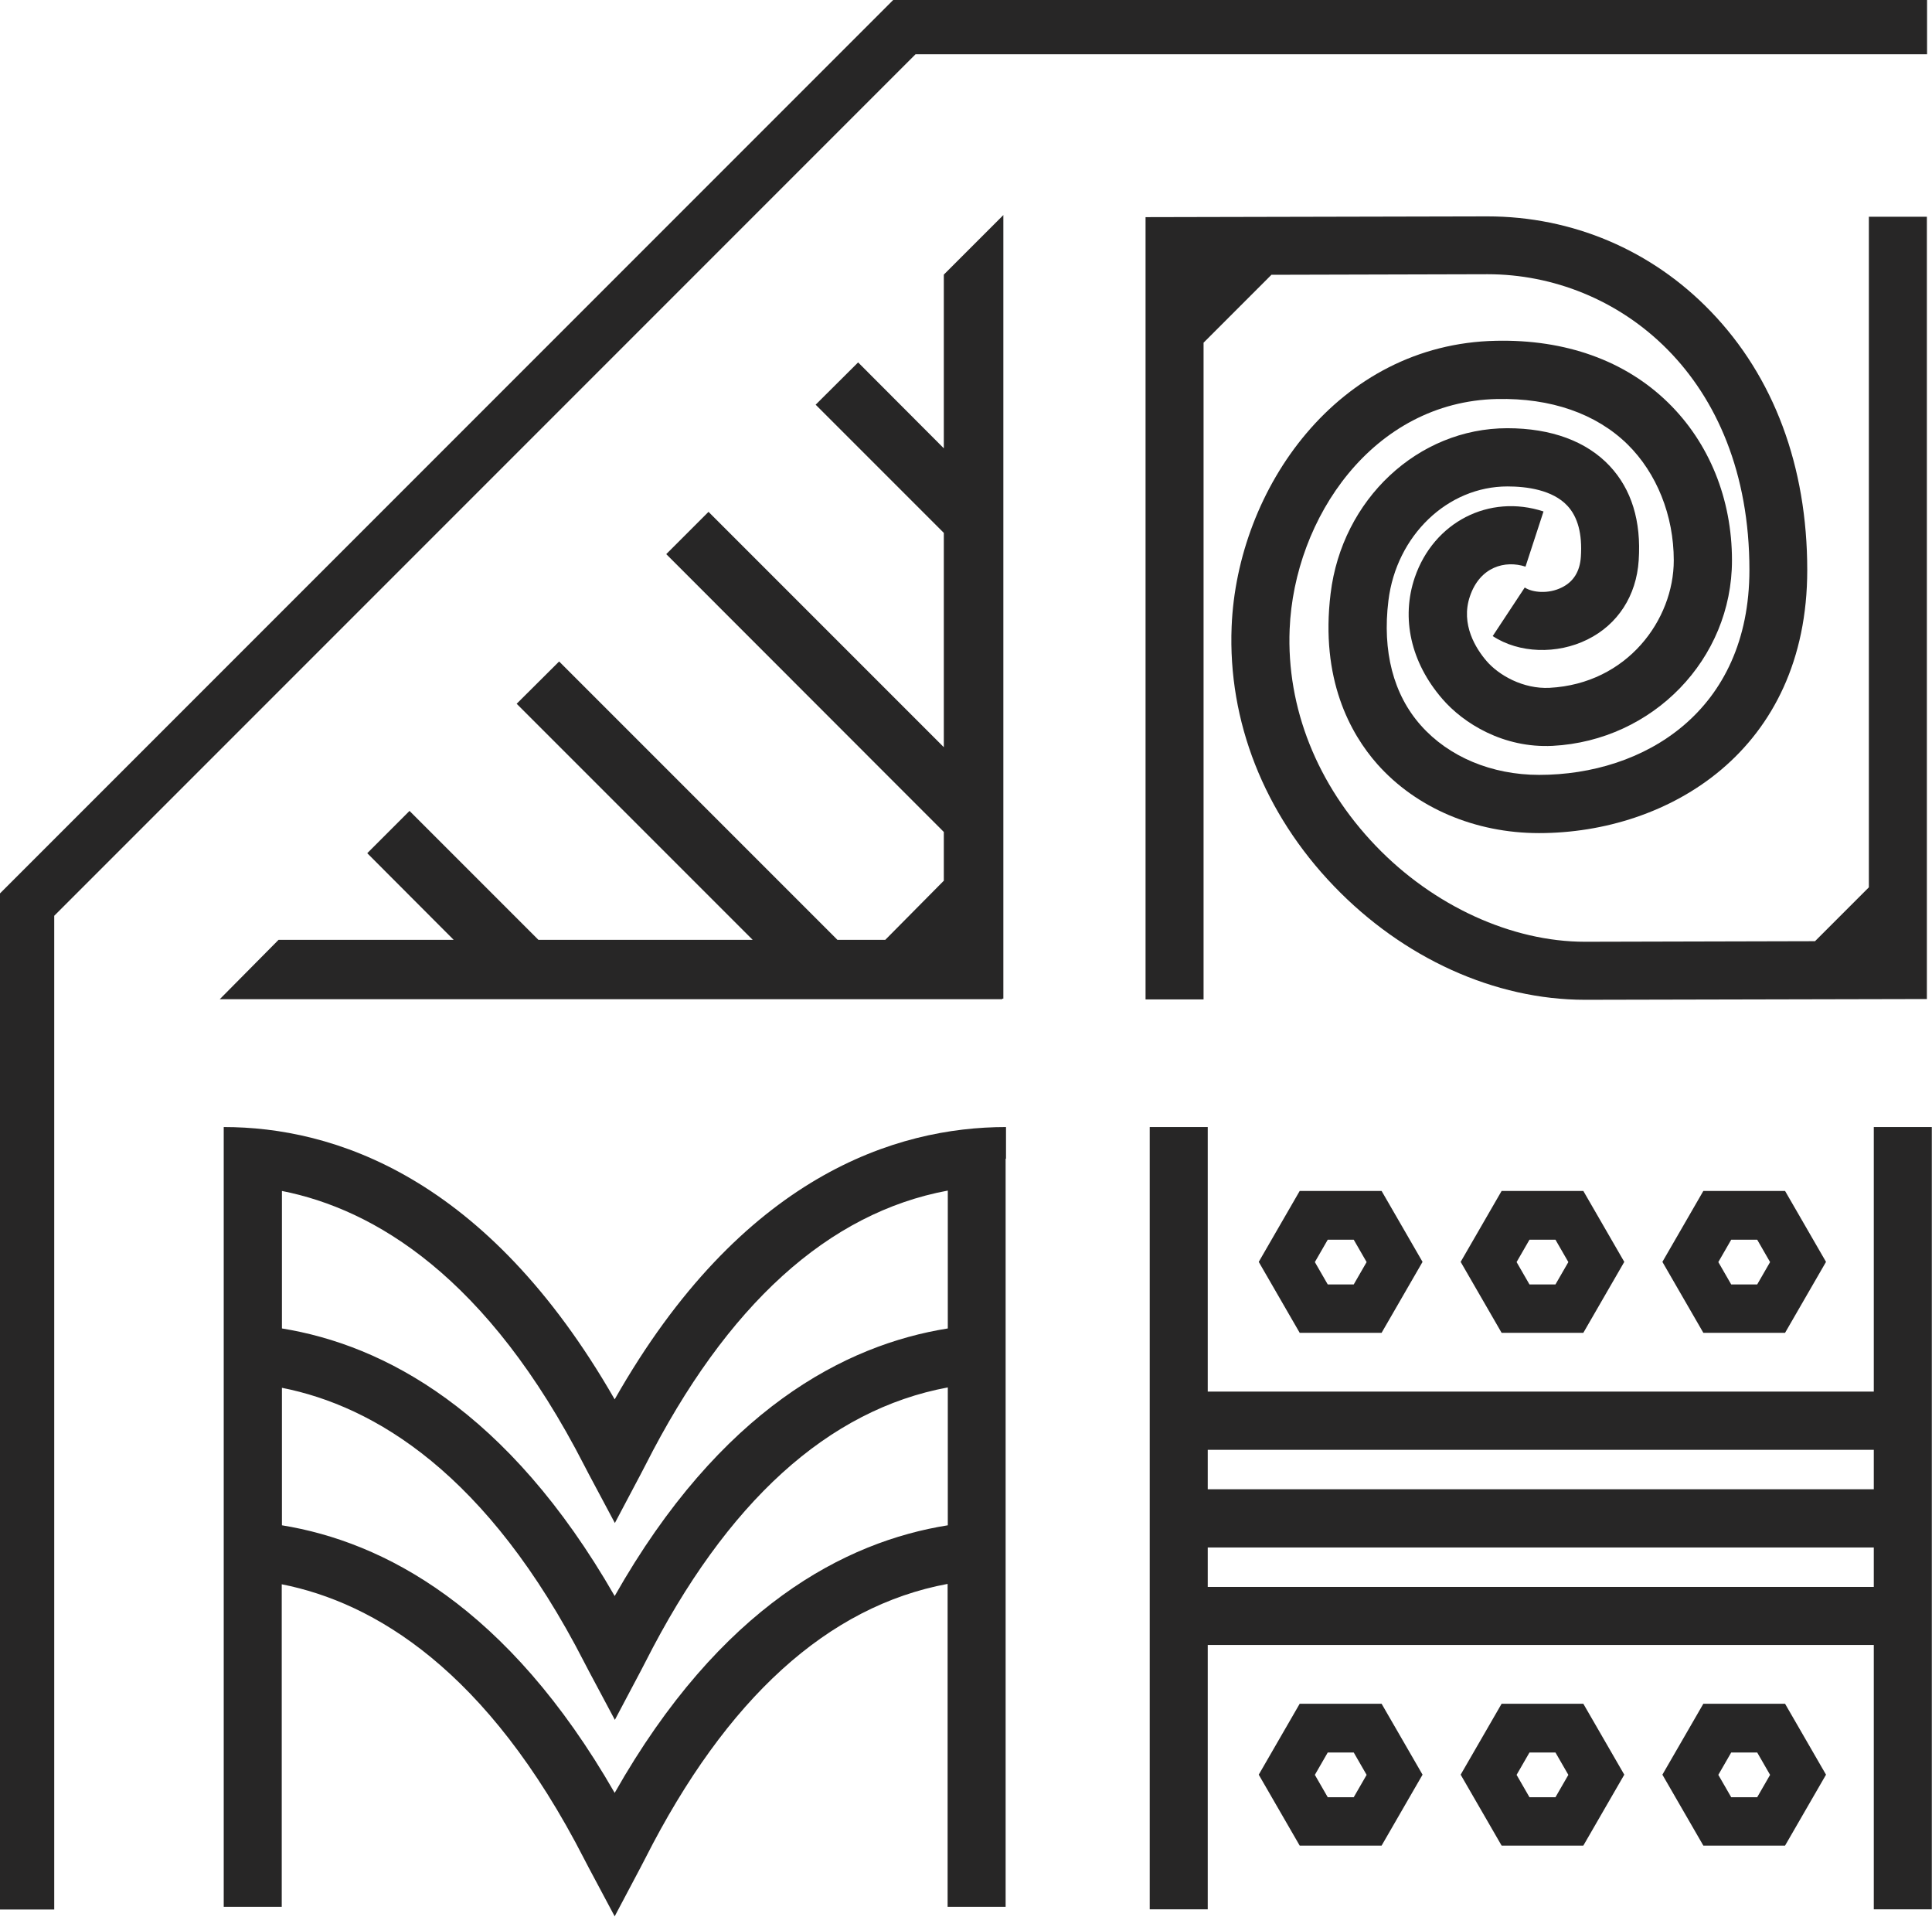 <?xml version="1.0" encoding="UTF-8"?>
<svg id="Layer_2" data-name="Layer 2" xmlns="http://www.w3.org/2000/svg" viewBox="0 0 101.9 101.07">
  <defs>
    <style>
      .cls-1 {
        fill: #272626;
      }
    </style>
  </defs>
  <g id="Layer_2-2" data-name="Layer 2">
    <g>
      <polygon class="cls-1" points="2.86 100.69 0 100.69 0 47.11 47.11 0 101.64 0 101.64 2.86 48.29 2.86 2.86 48.29 2.86 100.69"/>
      <polygon class="cls-1" points="52.92 11.34 49.78 14.48 49.78 23.64 45.26 19.11 43.02 21.34 49.78 28.1 49.78 39.4 37.37 26.99 35.14 29.22 49.78 43.87 49.78 46.45 49.77 46.45 46.69 49.56 44.17 49.56 29.49 34.88 27.25 37.11 39.7 49.56 28.4 49.56 21.6 42.76 19.37 44.99 23.93 49.56 14.69 49.56 11.59 52.69 52.86 52.69 52.86 52.66 52.92 52.66 52.92 11.34"/>
      <path class="cls-1" d="M53.06,61.11v-1.68c-5.79,0-13.94,2.56-20.64,14.36-6.77-11.8-14.87-14.36-20.62-14.36v3.07s0,0,0,0v7.3s0,0,0,0v3.07s0,0,0,0v7.3s0,0,0,0v3.07s0,0,0,0v17.31h3.06v-17.01c4.86.96,10.84,4.5,15.96,14.5.1.19.18.34.24.46l1.36,2.55,1.35-2.55c.07-.13.15-.29.26-.5,4.29-8.46,9.65-13.31,15.95-14.48v17.03h3.06v-39.46h0ZM14.87,62.8c4.86.96,10.84,4.5,15.96,14.5.1.19.18.34.24.46l1.36,2.55,1.35-2.55c.07-.13.15-.29.26-.5,4.29-8.46,9.65-13.31,15.95-14.48v7.27c-5.4.86-11.99,4.27-17.57,14.11-5.64-9.82-12.19-13.24-17.55-14.11v-7.25ZM32.42,94.54c-5.64-9.82-12.19-13.24-17.55-14.11v-7.25c4.86.96,10.84,4.5,15.96,14.5.1.19.18.34.24.46l1.36,2.55,1.35-2.55c.07-.13.15-.29.26-.5,4.29-8.46,9.65-13.31,15.95-14.48v7.27c-5.4.86-11.99,4.27-17.57,14.11Z"/>
      <g>
        <path class="cls-1" d="M98.83,59.43v13.95h-35.13v-13.95h-3.06v41.25h3.06v-13.94h35.13v13.94h3.06v-41.25h-3.06ZM98.83,83.68h-35.13v-2.08h35.13v2.08ZM98.83,78.53h-35.13v-2.08h35.13v2.08Z"/>
        <g>
          <path class="cls-1" d="M72.87,70.28h-4.32l-2.16-3.74,2.16-3.74h4.32l2.16,3.74-2.16,3.74ZM70.03,67.73h1.37l.68-1.18-.68-1.18h-1.37l-.68,1.18.68,1.18Z"/>
          <path class="cls-1" d="M83.51,70.28h-4.31l-2.16-3.74,2.16-3.74h4.31l2.16,3.74-2.16,3.74ZM80.67,67.73h1.37l.68-1.18-.68-1.18h-1.37l-.68,1.18.68,1.18Z"/>
          <path class="cls-1" d="M94.15,70.28h-4.31l-2.16-3.74,2.16-3.74h4.31l2.16,3.74-2.16,3.74ZM91.31,67.73h1.37l.68-1.18-.68-1.18h-1.37l-.68,1.18.68,1.18Z"/>
          <path class="cls-1" d="M72.87,97.32h-4.32l-2.16-3.74,2.16-3.74h4.32l2.16,3.74-2.16,3.74ZM70.03,94.77h1.37l.68-1.18-.68-1.18h-1.37l-.68,1.18.68,1.18Z"/>
          <path class="cls-1" d="M83.51,97.32h-4.31l-2.16-3.74,2.16-3.74h4.31l2.16,3.74-2.16,3.74ZM80.67,94.77h1.37l.68-1.18-.68-1.18h-1.37l-.68,1.18.68,1.18Z"/>
          <path class="cls-1" d="M94.15,97.32h-4.31l-2.16-3.74,2.16-3.74h4.31l2.16,3.74-2.16,3.74ZM91.31,94.77h1.37l.68-1.18-.68-1.18h-1.37l-.68,1.18.68,1.18Z"/>
        </g>
      </g>
      <g>
        <path class="cls-1" d="M98.57,11.43v35.36l-2.84,2.84-12.13.03c-3.87,0-8-1.89-11.04-5.06-3.09-3.22-4.71-7.28-4.54-11.42.24-5.86,4.39-12,10.94-12.14,2.84-.06,5.22.77,6.87,2.38,1.55,1.52,2.45,3.76,2.45,6.13,0,3.13-2.45,6.5-6.55,6.72-1.39.07-2.68-.66-3.33-1.42-.54-.63-1.38-1.92-.87-3.41.53-1.56,1.86-1.91,2.93-1.56l.95-2.91c-2.87-.94-5.79.56-6.79,3.48-.73,2.15-.21,4.48,1.45,6.4,1.11,1.29,3.22,2.61,5.82,2.48,5.3-.28,9.46-4.58,9.46-9.78,0-3.24-1.2-6.2-3.37-8.32-2.26-2.21-5.4-3.34-9.08-3.26-8.35.17-13.65,7.8-13.94,15.08-.2,4.98,1.71,9.84,5.39,13.67,3.66,3.81,8.49,6,13.25,6l18.03-.04V11.43h-3.06Z"/>
        <path class="cls-1" d="M67.07,14.49l11.39-.03c6.86,0,13.81,5.36,13.81,15.59,0,7.47-5.57,10.81-11.09,10.81-2.5,0-4.77-.95-6.24-2.61-1.45-1.63-2.04-3.91-1.71-6.58.42-3.43,3.12-6.02,6.28-6.02,1.01,0,2.38.18,3.16,1.02.55.59.79,1.49.71,2.69-.05.77-.39,1.32-1.01,1.62-.7.35-1.54.27-1.95,0l-1.69,2.56c1.38.91,3.39.98,5,.18,1.6-.79,2.58-2.31,2.7-4.17.14-2.08-.38-3.75-1.53-4.98-1.22-1.3-3.08-1.99-5.4-1.99-4.71,0-8.72,3.75-9.32,8.72-.55,4.51,1.04,7.38,2.46,8.99,2.05,2.31,5.16,3.64,8.53,3.64,6.82,0,14.15-4.34,14.15-13.87,0-5.47-1.76-10.19-5.09-13.64-3.11-3.23-7.3-5.01-11.78-5.01l-18.03.04v41.25h3.06V18.07l3.59-3.59Z"/>
      </g>
    </g>
  </g>
</svg>